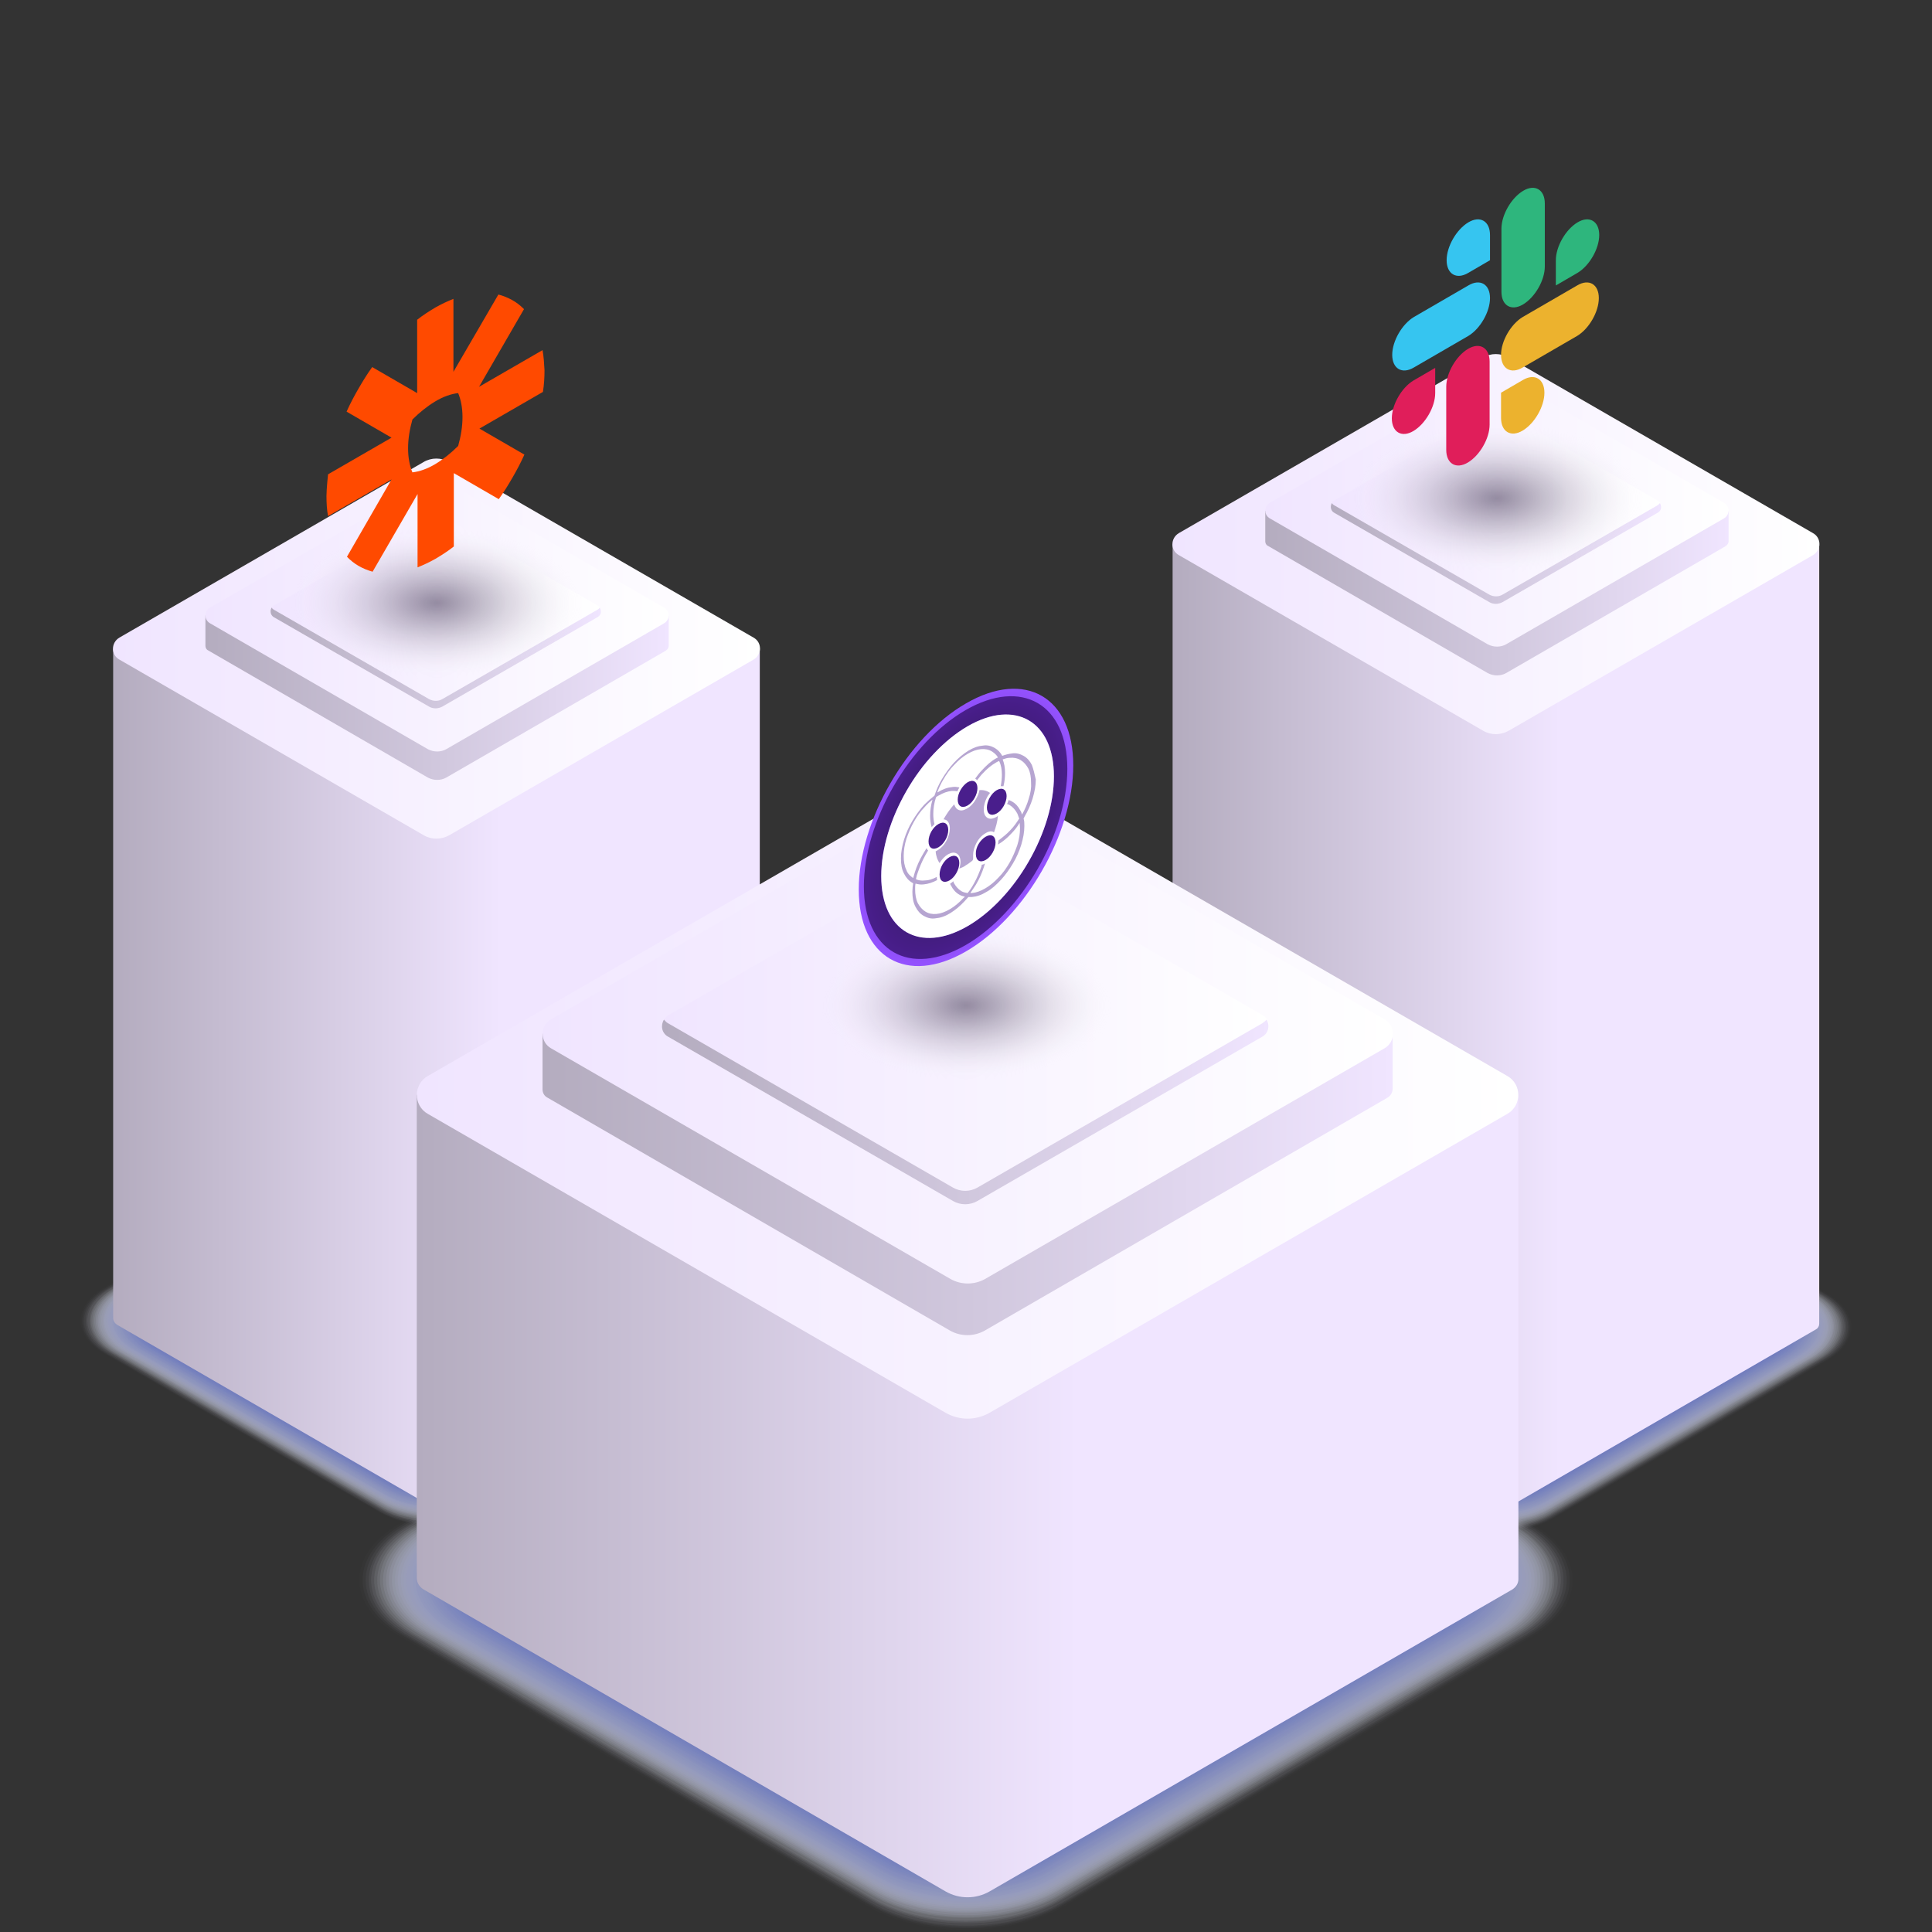 <svg xmlns="http://www.w3.org/2000/svg" xmlns:xlink="http://www.w3.org/1999/xlink" id="Layer_1" x="0" y="0" enable-background="new 0 0 490 490" version="1.1" viewBox="0 0 490 490" xml:space="preserve"><rect x="0" y="0" width="490" height="490" fill="#333333" stroke="none"/><style type="text/css">.st0{opacity:.68}.st1{opacity:0;fill:#fff}.st2{opacity:1.960800e-02;fill:#fcfcff}.st3{opacity:3.921600e-02;fill:#f8f9ff}.st4{opacity:5.882400e-02;fill:#f5f6ff}.st5{opacity:7.843100e-02;fill:#f2f4ff}.st6{opacity:9.803900e-02;fill:#eef1ff}.st7{opacity:.118;fill:#ebeeff}.st8{opacity:.137;fill:#e7ebff}.st9{opacity:.157;fill:#e4e8ff}.st10{opacity:.176;fill:#e1e5ff}.st11{opacity:.196;fill:#dde2ff}.st12{opacity:.216;fill:#dae0ff}.st13{opacity:.235;fill:#d7ddff}.st14{opacity:.255;fill:#d3daff}.st15{opacity:.275;fill:#d0d7ff}.st16{opacity:.294;fill:#ccd4ff}.st17{opacity:.314;fill:#c9d1ff}.st18{opacity:.333;fill:#c6ceff}.st19{opacity:.353;fill:#c2cbff}.st20{opacity:.372;fill:#bfc9ff}.st21{opacity:.392;fill:#bcc6ff}.st22{opacity:.412;fill:#b8c3ff}.st23{opacity:.431;fill:#b5c0ff}.st24{opacity:.451;fill:#b1bdff}.st25{opacity:.471;fill:#aebaff}.st26{opacity:.49;fill:#abb7ff}.st27{opacity:.51;fill:#a7b5fe}.st28{opacity:.529;fill:#a4b2fe}.st29{opacity:.549;fill:#a1affe}.st30{opacity:.569;fill:#9dacfe}.st31{opacity:.588;fill:#9aa9fe}.st32{opacity:.608;fill:#96a6fe}.st33{opacity:.627;fill:#93a3fe}.st34{opacity:.647;fill:#90a1fe}.st35{opacity:.667;fill:#8c9efe}.st36{opacity:.686;fill:#899bfe}.st37{opacity:.706;fill:#8698fe}.st38{opacity:.726;fill:#8295fe}.st39{opacity:.745;fill:#7f92fe}.st40{opacity:.765;fill:#7b8ffe}.st41{opacity:.784;fill:#788cfe}.st42{opacity:.804;fill:#758afe}.st43{opacity:.824;fill:#7187fe}.st44{opacity:.843;fill:#6e84fe}.st45{opacity:.863;fill:#6b81fe}.st46{opacity:.882;fill:#677efe}.st47{opacity:.902;fill:#647bfe}.st48{opacity:.922;fill:#6078fe}.st49{opacity:.941;fill:#5d76fe}.st50{opacity:.961;fill:#5a73fe}.st51{opacity:.98;fill:#5670fe}.st52{fill:#536dfe}.st53{fill:url(#XMLID_2_)}.st54{fill:url(#XMLID_3_)}.st55{fill:url(#XMLID_4_)}.st56{fill:url(#XMLID_5_)}.st57{fill:url(#XMLID_6_)}.st58{fill:url(#XMLID_7_)}.st59{opacity:.43;fill:url(#XMLID_8_)}.st60{fill:url(#XMLID_9_)}.st61{fill:url(#XMLID_10_)}.st62{fill:url(#XMLID_11_)}.st63{fill:url(#XMLID_12_)}.st64{fill:url(#XMLID_13_)}.st65{fill:url(#XMLID_14_)}.st66{opacity:.43;fill:url(#XMLID_15_)}.st67{fill:url(#XMLID_16_)}.st68{fill:url(#XMLID_17_)}.st69{fill:url(#XMLID_18_)}.st70{fill:url(#XMLID_19_)}.st71{fill:url(#XMLID_20_)}.st72{fill:url(#XMLID_21_)}.st73{opacity:.43;fill:url(#XMLID_22_)}.st74{fill:#ff4a00}.st75{fill:#e01e5a}.st76{fill:#36c5f0}.st77{fill:#2eb67d}.st78{fill:#ecb22e}.st79{fill:url(#SVGID_1_)}.st80{fill:url(#SVGID_2_)}.st81{enable-background:new}.st82{fill:#fff}.st83,.st84{fill:#491e8c}.st84{opacity:.4;enable-background:new}</style><g><g><g><g><g><g class="st0"><path id="XMLID_871_" d="M125.2,286.1c-8-4.6-21-4.6-29,0L26,326.6c-8,4.6-8,12.1,0,16.7l70.2,40.5 c8,4.6,21,4.6,29,0l70.2-40.5c8-4.6,8-12.1,0-16.7L125.2,286.1z" class="st1"/><path d="M125.1,286.3c-7.9-4.6-20.9-4.6-28.8,0l-69.9,40.3c-7.9,4.6-7.9,12.1,0,16.7l69.9,40.3 c7.9,4.6,20.9,4.6,28.8,0l69.9-40.3c7.9-4.6,7.9-12.1,0-16.7L125.1,286.3z" class="st2"/><path d="M125,286.6c-7.9-4.6-20.8-4.6-28.7,0l-69.5,40.1c-7.9,4.6-7.9,12,0,16.6l69.5,40.1 c7.9,4.6,20.8,4.6,28.7,0l69.5-40.1c7.9-4.6,7.9-12,0-16.6L125,286.6z" class="st3"/><path d="M125,286.8c-7.9-4.5-20.7-4.5-28.6,0l-69.2,40c-7.9,4.5-7.9,12,0,16.5l69.2,40c7.9,4.5,20.7,4.5,28.6,0 l69.2-40c7.9-4.5,7.9-12,0-16.5L125,286.8z" class="st4"/><path d="M124.9,287c-7.8-4.5-20.6-4.5-28.4,0l-68.9,39.8c-7.8,4.5-7.8,11.9,0,16.4L96.5,383 c7.8,4.5,20.6,4.5,28.4,0l68.9-39.8c7.8-4.5,7.8-11.9,0-16.4L124.9,287z" class="st5"/><path d="M124.8,287.3c-7.8-4.5-20.5-4.5-28.3,0L28,326.8c-7.8,4.5-7.8,11.8,0,16.3l68.5,39.6 c7.8,4.5,20.5,4.5,28.3,0l68.5-39.6c7.8-4.5,7.8-11.8,0-16.3L124.8,287.3z" class="st6"/><path d="M124.8,287.5c-7.7-4.5-20.4-4.5-28.1,0l-68.2,39.4c-7.7,4.5-7.7,11.8,0,16.3l68.2,39.4 c7.7,4.5,20.4,4.5,28.1,0l68.2-39.4c7.7-4.5,7.7-11.8,0-16.3L124.8,287.5z" class="st7"/><path d="M124.7,287.7c-7.7-4.4-20.3-4.4-28,0l-67.9,39.2c-7.7,4.4-7.7,11.7,0,16.2l67.9,39.2 c7.7,4.4,20.3,4.4,28,0l67.9-39.2c7.7-4.4,7.7-11.7,0-16.2L124.7,287.7z" class="st8"/><path d="M124.6,288c-7.7-4.4-20.2-4.4-27.9,0l-67.5,39c-7.7,4.4-7.7,11.7,0,16.1l67.5,39c7.7,4.4,20.2,4.4,27.9,0 l67.5-39c7.7-4.4,7.7-11.7,0-16.1L124.6,288z" class="st9"/><path d="M124.5,288.2c-7.6-4.4-20.1-4.4-27.7,0L29.6,327c-7.6,4.4-7.6,11.6,0,16l67.2,38.8 c7.6,4.4,20.1,4.4,27.7,0l67.2-38.8c7.6-4.4,7.6-11.6,0-16L124.5,288.2z" class="st10"/><path d="M124.5,288.4c-7.6-4.4-20-4.4-27.6,0L30,327c-7.6,4.4-7.6,11.5,0,15.9l66.8,38.6c7.6,4.4,20,4.4,27.6,0 l66.8-38.6c7.6-4.4,7.6-11.5,0-15.9L124.5,288.4z" class="st11"/><path d="M124.4,288.7c-7.5-4.4-19.9-4.4-27.5,0l-66.5,38.4c-7.5,4.4-7.5,11.5,0,15.8L97,381.3 c7.5,4.4,19.9,4.4,27.5,0l66.5-38.4c7.5-4.4,7.5-11.5,0-15.8L124.4,288.7z" class="st12"/><path d="M124.3,288.9c-7.5-4.3-19.8-4.3-27.3,0l-66.2,38.2c-7.5,4.3-7.5,11.4,0,15.8L97,381.1 c7.5,4.3,19.8,4.3,27.3,0l66.2-38.2c7.5-4.3,7.5-11.4,0-15.8L124.3,288.9z" class="st13"/><path d="M124.3,289.1c-7.5-4.3-19.7-4.3-27.2,0l-65.8,38c-7.5,4.3-7.5,11.4,0,15.7l65.8,38 c7.5,4.3,19.7,4.3,27.2,0l65.8-38c7.5-4.3,7.5-11.4,0-15.7L124.3,289.1z" class="st14"/><path d="M124.2,289.4c-7.4-4.3-19.6-4.3-27,0l-65.5,37.8c-7.4,4.3-7.4,11.3,0,15.6l65.5,37.8 c7.4,4.3,19.6,4.3,27,0l65.5-37.8c7.4-4.3,7.4-11.3,0-15.6L124.2,289.4z" class="st15"/><path d="M124.1,289.6c-7.4-4.3-19.5-4.3-26.9,0l-65.2,37.6c-7.4,4.3-7.4,11.3,0,15.5l65.2,37.6 c7.4,4.3,19.5,4.3,26.9,0l65.2-37.6c7.4-4.3,7.4-11.3,0-15.5L124.1,289.6z" class="st16"/><path d="M124.1,289.8c-7.4-4.2-19.4-4.2-26.8,0l-64.8,37.4c-7.4,4.2-7.4,11.2,0,15.4l64.8,37.4 c7.4,4.2,19.4,4.2,26.8,0l64.8-37.4c7.4-4.2,7.4-11.2,0-15.4L124.1,289.8z" class="st17"/><path d="M124,290.1c-7.3-4.2-19.3-4.2-26.6,0l-64.5,37.2c-7.3,4.2-7.3,11.1,0,15.4l64.5,37.2 c7.3,4.2,19.3,4.2,26.6,0l64.5-37.2c7.3-4.2,7.3-11.1,0-15.4L124,290.1z" class="st18"/><path d="M123.9,290.3c-7.3-4.2-19.2-4.2-26.5,0l-64.1,37c-7.3,4.2-7.3,11.1,0,15.3l64.1,37 c7.3,4.2,19.2,4.2,26.5,0l64.1-37c7.3-4.2,7.3-11.1,0-15.3L123.9,290.3z" class="st19"/><path d="M123.9,290.6c-7.2-4.2-19.1-4.2-26.3,0l-63.8,36.8c-7.2,4.2-7.2,11,0,15.2l63.8,36.8 c7.2,4.2,19.1,4.2,26.3,0l63.8-36.8c7.2-4.2,7.2-11,0-15.2L123.9,290.6z" class="st20"/><path d="M123.8,290.8c-7.2-4.2-19-4.2-26.2,0l-63.5,36.6c-7.2,4.2-7.2,11,0,15.1l63.5,36.6 c7.2,4.2,19,4.2,26.2,0l63.5-36.6c7.2-4.2,7.2-11,0-15.1L123.8,290.8z" class="st21"/><path d="M123.7,291c-7.2-4.1-18.9-4.1-26.1,0l-63.1,36.5c-7.2,4.1-7.2,10.9,0,15L97.6,379 c7.2,4.1,18.9,4.1,26.1,0l63.1-36.5c7.2-4.1,7.2-10.9,0-15L123.7,291z" class="st22"/><path d="M123.6,291.3c-7.1-4.1-18.8-4.1-25.9,0l-62.8,36.3c-7.1,4.1-7.1,10.9,0,15l62.8,36.3 c7.1,4.1,18.8,4.1,25.9,0l62.8-36.3c7.1-4.1,7.1-10.9,0-15L123.6,291.3z" class="st23"/><path d="M123.6,291.5c-7.1-4.1-18.7-4.1-25.8,0l-62.5,36.1c-7.1,4.1-7.1,10.8,0,14.9l62.5,36.1 c7.1,4.1,18.7,4.1,25.8,0l62.5-36.1c7.1-4.1,7.1-10.8,0-14.9L123.6,291.5z" class="st24"/><path d="M123.5,291.7c-7.1-4.1-18.6-4.1-25.6,0l-62.1,35.9c-7.1,4.1-7.1,10.7,0,14.8l62.1,35.9 c7.1,4.1,18.6,4.1,25.6,0l62.1-35.9c7.1-4.1,7.1-10.7,0-14.8L123.5,291.7z" class="st25"/><path d="M123.4,292c-7-4-18.5-4-25.5,0l-61.8,35.7c-7,4-7,10.7,0,14.7L97.9,378c7,4,18.5,4,25.5,0l61.8-35.7 c7-4,7-10.7,0-14.7L123.4,292z" class="st26"/><path d="M123.4,292.2c-7-4-18.4-4-25.4,0l-61.5,35.5c-7,4-7,10.6,0,14.6L98,377.8c7,4,18.4,4,25.4,0l61.5-35.5 c7-4,7-10.6,0-14.6L123.4,292.2z" class="st27"/><path d="M123.3,292.4c-6.9-4-18.3-4-25.2,0l-61.1,35.3c-6.9,4-6.9,10.6,0,14.6l61.1,35.3c6.9,4,18.3,4,25.2,0 l61.1-35.3c6.9-4,6.9-10.6,0-14.6L123.3,292.4z" class="st28"/><path d="M123.2,292.7c-6.9-4-18.2-4-25.1,0l-60.8,35.1c-6.9,4-6.9,10.5,0,14.5l60.8,35.1c6.9,4,18.2,4,25.1,0 l60.8-35.1c6.9-4,6.9-10.5,0-14.5L123.2,292.7z" class="st29"/><path d="M123.2,292.9c-6.9-4-18.1-4-24.9,0l-60.4,34.9c-6.9,4-6.9,10.4,0,14.4l60.4,34.9c6.9,4,18.1,4,24.9,0 l60.4-34.9c6.9-4,6.9-10.4,0-14.4L123.2,292.9z" class="st30"/><path d="M123.1,293.1c-6.8-3.9-18-3.9-24.8,0l-60.1,34.7c-6.8,3.9-6.8,10.4,0,14.3l60.1,34.7 c6.8,3.9,18,3.9,24.8,0l60.1-34.7c6.8-3.9,6.8-10.4,0-14.3L123.1,293.1z" class="st31"/><path d="M123,293.4c-6.8-3.9-17.9-3.9-24.7,0l-59.8,34.5c-6.8,3.9-6.8,10.3,0,14.2l59.8,34.5 c6.8,3.9,17.9,3.9,24.7,0l59.8-34.5c6.8-3.9,6.8-10.3,0-14.2L123,293.4z" class="st32"/><path d="M122.9,293.6c-6.7-3.9-17.8-3.9-24.5,0L39,327.9c-6.7,3.9-6.7,10.3,0,14.2l59.4,34.3 c6.7,3.9,17.8,3.9,24.5,0l59.4-34.3c6.7-3.9,6.7-10.3,0-14.2L122.9,293.6z" class="st33"/><path d="M122.9,293.8c-6.7-3.9-17.7-3.9-24.4,0L39.4,328c-6.7,3.9-6.7,10.2,0,14.1l59.1,34.1 c6.7,3.9,17.7,3.9,24.4,0L182,342c6.7-3.9,6.7-10.2,0-14.1L122.9,293.8z" class="st34"/><path d="M122.8,294.1c-6.7-3.9-17.6-3.9-24.3,0L39.8,328c-6.7,3.9-6.7,10.2,0,14l58.8,33.9 c6.7,3.9,17.6,3.9,24.3,0l58.8-33.9c6.7-3.9,6.7-10.2,0-14L122.8,294.1z" class="st35"/><path d="M122.7,294.3c-6.6-3.8-17.5-3.8-24.1,0L40.2,328c-6.6,3.8-6.6,10.1,0,13.9l58.4,33.7 c6.6,3.8,17.5,3.8,24.1,0l58.4-33.7c6.6-3.8,6.6-10.1,0-13.9L122.7,294.3z" class="st36"/><path d="M122.7,294.5c-6.6-3.8-17.4-3.8-24,0l-58.1,33.5c-6.6,3.8-6.6,10,0,13.8l58.1,33.5 c6.6,3.8,17.4,3.8,24,0l58.1-33.5c6.6-3.8,6.6-10,0-13.8L122.7,294.5z" class="st37"/><path d="M122.6,294.8c-6.6-3.8-17.3-3.8-23.8,0L41,328.1c-6.6,3.8-6.6,10,0,13.8l57.7,33.3 c6.6,3.8,17.3,3.8,23.8,0l57.7-33.3c6.6-3.8,6.6-10,0-13.8L122.6,294.8z" class="st38"/><path d="M122.5,295c-6.5-3.8-17.2-3.8-23.7,0l-57.4,33.1c-6.5,3.8-6.5,9.9,0,13.7L98.8,375 c6.5,3.8,17.2,3.8,23.7,0l57.4-33.1c6.5-3.8,6.5-9.9,0-13.7L122.5,295z" class="st39"/><path d="M122.5,295.2c-6.5-3.7-17.1-3.7-23.6,0l-57.1,33c-6.5,3.7-6.5,9.9,0,13.6l57.1,33 c6.5,3.7,17.1,3.7,23.6,0l57.1-33c6.5-3.7,6.5-9.9,0-13.6L122.5,295.2z" class="st40"/><path d="M122.4,295.5c-6.4-3.7-17-3.7-23.4,0l-56.7,32.8c-6.4,3.7-6.4,9.8,0,13.5L99,374.5 c6.4,3.7,17,3.7,23.4,0l56.7-32.8c6.4-3.7,6.4-9.8,0-13.5L122.4,295.5z" class="st41"/><path d="M122.3,295.7c-6.4-3.7-16.9-3.7-23.3,0l-56.4,32.6c-6.4,3.7-6.4,9.7,0,13.4L99,374.3 c6.4,3.7,16.9,3.7,23.3,0l56.4-32.6c6.4-3.7,6.4-9.7,0-13.4L122.3,295.7z" class="st42"/><path d="M122.3,296c-6.4-3.7-16.8-3.7-23.1,0L43,328.3c-6.4,3.7-6.4,9.7,0,13.4L99.1,374 c6.4,3.7,16.8,3.7,23.1,0l56.1-32.4c6.4-3.7,6.4-9.7,0-13.4L122.3,296z" class="st43"/><path d="M122.2,296.2c-6.3-3.7-16.7-3.7-23,0l-55.7,32.2c-6.3,3.7-6.3,9.6,0,13.3l55.7,32.2 c6.3,3.7,16.7,3.7,23,0l55.7-32.2c6.3-3.7,6.3-9.6,0-13.3L122.2,296.2z" class="st44"/><path d="M122.1,296.4c-6.3-3.6-16.6-3.6-22.9,0l-55.4,32c-6.3,3.6-6.3,9.6,0,13.2l55.4,32 c6.3,3.6,16.6,3.6,22.9,0l55.4-32c6.3-3.6,6.3-9.6,0-13.2L122.1,296.4z" class="st45"/><path d="M122,296.7c-6.2-3.6-16.5-3.6-22.7,0l-55.1,31.8c-6.2,3.6-6.2,9.5,0,13.1l55.1,31.8 c6.2,3.6,16.5,3.6,22.7,0l55.1-31.8c6.2-3.6,6.2-9.5,0-13.1L122,296.7z" class="st46"/><path d="M122,296.9c-6.2-3.6-16.4-3.6-22.6,0l-54.7,31.6c-6.2,3.6-6.2,9.5,0,13l54.7,31.6 c6.2,3.6,16.4,3.6,22.6,0l54.7-31.6c6.2-3.6,6.2-9.5,0-13L122,296.9z" class="st47"/><path d="M121.9,297.1c-6.2-3.6-16.3-3.6-22.4,0l-54.4,31.4c-6.2,3.6-6.2,9.4,0,13l54.4,31.4 c6.2,3.6,16.3,3.6,22.4,0l54.4-31.4c6.2-3.6,6.2-9.4,0-13L121.9,297.1z" class="st48"/><path d="M121.8,297.4c-6.1-3.5-16.2-3.5-22.3,0l-54,31.2c-6.1,3.5-6.1,9.3,0,12.9l54,31.2 c6.1,3.5,16.2,3.5,22.3,0l54-31.2c6.1-3.5,6.1-9.3,0-12.9L121.8,297.4z" class="st49"/><path d="M121.8,297.6c-6.1-3.5-16.1-3.5-22.2,0l-53.7,31c-6.1,3.5-6.1,9.3,0,12.8l53.7,31 c6.1,3.5,16.1,3.5,22.2,0l53.7-31c6.1-3.5,6.1-9.3,0-12.8L121.8,297.6z" class="st50"/><path d="M121.7,297.8c-6.1-3.5-16-3.5-22,0l-53.4,30.8c-6.1,3.5-6.1,9.2,0,12.7l53.4,30.8c6.1,3.5,16,3.5,22,0 l53.4-30.8c6.1-3.5,6.1-9.2,0-12.7L121.7,297.8z" class="st51"/><path id="XMLID_870_" d="M121.6,298.1c-6-3.5-15.9-3.5-21.9,0l-53,30.6c-6,3.5-6,9.2,0,12.6l53,30.6 c6,3.5,15.9,3.5,21.9,0l53-30.6c6-3.5,6-9.2,0-12.6L121.6,298.1z" class="st52"/></g><linearGradient id="XMLID_2_" x1="-4315.695" x2="-4479.678" y1="250.936" y2="250.936" gradientTransform="matrix(-1 0 0 1 -4287.002 0)" gradientUnits="userSpaceOnUse"><stop offset="0" stop-color="#B4ACBF"/><stop offset=".6" stop-color="#F0E5FF"/></linearGradient><path id="XMLID_869_" d="M114,121l78.7,43.5v169.9c0,0.6-0.3,1.2-0.9,1.5l-77.8,45c-2,1.2-4.5,1.2-6.6,0 l-77.7-44.9c-0.6-0.4-1-1-1-1.7l0-169.7l78.7-43.5C109.4,119.8,111.9,119.8,114,121z" class="st53"/><linearGradient id="XMLID_3_" x1="28.693" x2="192.677" y1="164.486" y2="164.486" gradientUnits="userSpaceOnUse"><stop offset="0" stop-color="#F0E5FF"/><stop offset="1" stop-color="#FFF"/></linearGradient><path id="XMLID_868_" d="M107.4,117.2l-77.1,44.5c-2.2,1.3-2.2,4.4,0,5.6l77.1,44.5c2,1.2,4.5,1.2,6.6,0 l77.1-44.5c2.2-1.3,2.2-4.4,0-5.6L114,117.2C111.9,116,109.4,116,107.4,117.2z" class="st54"/></g><g><g id="XMLID_865_"><linearGradient id="XMLID_4_" x1="52.057" x2="169.571" y1="163.239" y2="163.239" gradientUnits="userSpaceOnUse"><stop offset="0" stop-color="#B4ACBF"/><stop offset=".515" stop-color="#D1C8DE"/><stop offset="1" stop-color="#F0E5FF"/></linearGradient><path id="XMLID_867_" d="M108.5,129.3l-56.4,26.8v7.7c0,0.4,0.2,0.9,0.6,1.1l55.8,32.3c1.5,0.8,3.3,0.8,4.7,0 l55.7-32.2c0.4-0.3,0.7-0.7,0.7-1.2v-7.6l-56.4-26.8C111.7,128.5,109.9,128.5,108.5,129.3z" class="st55"/><linearGradient id="XMLID_5_" x1="52.057" x2="169.571" y1="156.128" y2="156.128" gradientUnits="userSpaceOnUse"><stop offset="0" stop-color="#F0E5FF"/><stop offset="1" stop-color="#FFF"/></linearGradient><path id="XMLID_866_" d="M108.5,122.2l-55.2,31.9c-1.6,0.9-1.6,3.1,0,4l55.2,31.9c1.5,0.8,3.3,0.8,4.7,0 l55.2-31.9c1.6-0.9,1.6-3.1,0-4l-55.2-31.9C111.7,121.4,109.9,121.4,108.5,122.2z" class="st56"/></g><linearGradient id="XMLID_6_" x1="68.588" x2="152.407" y1="155.041" y2="155.041" gradientUnits="userSpaceOnUse"><stop offset="0" stop-color="#F0E5FF"/><stop offset="1" stop-color="#FFF"/></linearGradient><path id="XMLID_864_" d="M108.8,130.9l-39.4,22.7c-1.1,0.6-1.1,2.2,0,2.9l39.4,22.7c1,0.6,2.3,0.6,3.4,0 l39.4-22.7c1.1-0.6,1.1-2.2,0-2.9l-39.4-22.7C111.1,130.3,109.9,130.3,108.8,130.9z" class="st57"/><linearGradient id="XMLID_7_" x1="68.596" x2="152.399" y1="166.897" y2="166.897" gradientUnits="userSpaceOnUse"><stop offset="0" stop-color="#B4ACBF"/><stop offset=".515" stop-color="#D1C8DE"/><stop offset="1" stop-color="#F0E5FF"/></linearGradient><path id="XMLID_863_" d="M151.6,154.6l-39.4,22.7c-1,0.6-2.3,0.6-3.4,0l-39.4-22.7c-0.2-0.1-0.4-0.3-0.5-0.5 c-0.5,0.8-0.3,1.9,0.5,2.4l39.4,22.7c1,0.6,2.3,0.6,3.4,0l39.4-22.7c0.9-0.5,1-1.6,0.5-2.4C152,154.3,151.8,154.5,151.6,154.6z" class="st58"/></g></g><radialGradient id="XMLID_8_" cx="110.814" cy="7717.011" r="37.415" gradientTransform="matrix(1 0 0 0.517 0 -3836.811)" gradientUnits="userSpaceOnUse"><stop offset="0" stop-color="#120426"/><stop offset=".086" stop-color="#1A0D2E" stop-opacity=".914"/><stop offset=".226" stop-color="#322543" stop-opacity=".774"/><stop offset=".403" stop-color="#574D65" stop-opacity=".597"/><stop offset=".61" stop-color="#8B8495" stop-opacity=".39"/><stop offset=".84" stop-color="#CDCAD1" stop-opacity=".161"/><stop offset="1" stop-color="#FFF" stop-opacity="0"/></radialGradient><path id="XMLID_862_" d="M84.6,139.3c14.4-8.3,38-8.3,52.4,0c14.4,8.3,14.4,21.9,0,30.3c-14.4,8.3-38,8.3-52.4,0 C70.2,161.2,70.2,147.6,84.6,139.3z" class="st59"/><g><g><g class="st0"><path id="XMLID_861_" d="M393.8,287.6c-8-4.6-21-4.6-29,0l-70.2,40.5c-8,4.6-8,12.1,0,16.7l70.2,40.5 c8,4.6,21,4.6,29,0l70.2-40.5c8-4.6,8-12.1,0-16.7L393.8,287.6z" class="st1"/><path d="M393.7,287.9c-7.9-4.6-20.9-4.6-28.8,0L295,328.2c-7.9,4.6-7.9,12.1,0,16.7l69.9,40.3 c7.9,4.6,20.9,4.6,28.8,0l69.9-40.3c7.9-4.6,7.9-12.1,0-16.7L393.7,287.9z" class="st2"/><path d="M393.7,288.1c-7.9-4.6-20.8-4.6-28.7,0l-69.5,40.1c-7.9,4.6-7.9,12,0,16.6L365,385 c7.9,4.6,20.8,4.6,28.7,0l69.5-40.1c7.9-4.6,7.9-12,0-16.6L393.7,288.1z" class="st3"/><path d="M393.6,288.3c-7.9-4.5-20.7-4.5-28.6,0l-69.2,40c-7.9,4.5-7.9,12,0,16.5l69.2,40c7.9,4.5,20.7,4.5,28.6,0 l69.2-40c7.9-4.5,7.9-12,0-16.5L393.6,288.3z" class="st4"/><path d="M393.5,288.6c-7.8-4.5-20.6-4.5-28.4,0l-68.9,39.8c-7.8,4.5-7.8,11.9,0,16.4l68.9,39.8 c7.8,4.5,20.6,4.5,28.4,0l68.9-39.8c7.8-4.5,7.8-11.9,0-16.4L393.5,288.6z" class="st5"/><path d="M393.5,288.8c-7.8-4.5-20.5-4.5-28.3,0l-68.5,39.6c-7.8,4.5-7.8,11.8,0,16.3l68.5,39.6 c7.8,4.5,20.5,4.5,28.3,0l68.5-39.6c7.8-4.5,7.8-11.8,0-16.3L393.5,288.8z" class="st6"/><path d="M393.4,289c-7.7-4.5-20.4-4.5-28.1,0l-68.2,39.4c-7.7,4.5-7.7,11.8,0,16.3l68.2,39.4 c7.7,4.5,20.4,4.5,28.1,0l68.2-39.4c7.7-4.5,7.7-11.8,0-16.3L393.4,289z" class="st7"/><path d="M393.3,289.3c-7.7-4.4-20.3-4.4-28,0l-67.9,39.2c-7.7,4.4-7.7,11.7,0,16.2l67.9,39.2 c7.7,4.4,20.3,4.4,28,0l67.9-39.2c7.7-4.4,7.7-11.7,0-16.2L393.3,289.3z" class="st8"/><path d="M393.3,289.5c-7.7-4.4-20.2-4.4-27.9,0l-67.5,39c-7.7,4.4-7.7,11.7,0,16.1l67.5,39 c7.7,4.4,20.2,4.4,27.9,0l67.5-39c7.7-4.4,7.7-11.7,0-16.1L393.3,289.5z" class="st9"/><path d="M393.2,289.7c-7.6-4.4-20.1-4.4-27.7,0l-67.2,38.8c-7.6,4.4-7.6,11.6,0,16l67.2,38.8 c7.6,4.4,20.1,4.4,27.7,0l67.2-38.8c7.6-4.4,7.6-11.6,0-16L393.2,289.7z" class="st10"/><path d="M393.1,290c-7.6-4.4-20-4.4-27.6,0l-66.8,38.6c-7.6,4.4-7.6,11.5,0,15.9l66.8,38.6 c7.6,4.4,20,4.4,27.6,0l66.8-38.6c7.6-4.4,7.6-11.5,0-15.9L393.1,290z" class="st11"/><path d="M393,290.2c-7.5-4.4-19.9-4.4-27.5,0l-66.5,38.4c-7.5,4.4-7.5,11.5,0,15.8l66.5,38.4 c7.5,4.4,19.9,4.4,27.5,0l66.5-38.4c7.5-4.4,7.5-11.5,0-15.8L393,290.2z" class="st12"/><path d="M393,290.4c-7.5-4.3-19.8-4.3-27.3,0l-66.2,38.2c-7.5,4.3-7.5,11.4,0,15.8l66.2,38.2 c7.5,4.3,19.8,4.3,27.3,0l66.2-38.2c7.5-4.3,7.5-11.4,0-15.8L393,290.4z" class="st13"/><path d="M392.9,290.7c-7.5-4.3-19.7-4.3-27.2,0l-65.8,38c-7.5,4.3-7.5,11.4,0,15.7l65.8,38 c7.5,4.3,19.7,4.3,27.2,0l65.8-38c7.5-4.3,7.5-11.4,0-15.7L392.9,290.7z" class="st14"/><path d="M392.8,290.9c-7.4-4.3-19.6-4.3-27,0l-65.5,37.8c-7.4,4.3-7.4,11.3,0,15.6l65.5,37.8 c7.4,4.3,19.6,4.3,27,0l65.5-37.8c7.4-4.3,7.4-11.3,0-15.6L392.8,290.9z" class="st15"/><path d="M392.8,291.2c-7.4-4.3-19.5-4.3-26.9,0l-65.2,37.6c-7.4,4.3-7.4,11.3,0,15.5l65.2,37.6 c7.4,4.3,19.5,4.3,26.9,0l65.2-37.6c7.4-4.3,7.4-11.3,0-15.5L392.8,291.2z" class="st16"/><path d="M392.7,291.4c-7.4-4.2-19.4-4.2-26.8,0l-64.8,37.4c-7.4,4.2-7.4,11.2,0,15.4l64.8,37.4 c7.4,4.2,19.4,4.2,26.8,0l64.8-37.4c7.4-4.2,7.4-11.2,0-15.4L392.7,291.4z" class="st17"/><path d="M392.6,291.6c-7.3-4.2-19.3-4.2-26.6,0l-64.5,37.2c-7.3,4.2-7.3,11.1,0,15.4l64.5,37.2 c7.3,4.2,19.3,4.2,26.6,0l64.5-37.2c7.3-4.2,7.3-11.1,0-15.4L392.6,291.6z" class="st18"/><path d="M392.6,291.9c-7.3-4.2-19.2-4.2-26.5,0l-64.1,37c-7.3,4.2-7.3,11.1,0,15.3l64.1,37 c7.3,4.2,19.2,4.2,26.5,0l64.1-37c7.3-4.2,7.3-11.1,0-15.3L392.6,291.9z" class="st19"/><path d="M392.5,292.1c-7.2-4.2-19.1-4.2-26.3,0l-63.8,36.8c-7.2,4.2-7.2,11,0,15.2l63.8,36.8 c7.2,4.2,19.1,4.2,26.3,0l63.8-36.8c7.2-4.2,7.2-11,0-15.2L392.5,292.1z" class="st20"/><path d="M392.4,292.3c-7.2-4.2-19-4.2-26.2,0L302.7,329c-7.2,4.2-7.2,11,0,15.1l63.5,36.6c7.2,4.2,19,4.2,26.2,0 l63.5-36.6c7.2-4.2,7.2-11,0-15.1L392.4,292.3z" class="st21"/><path d="M392.4,292.6c-7.2-4.1-18.9-4.1-26.1,0L303.2,329c-7.2,4.1-7.2,10.9,0,15l63.1,36.5 c7.2,4.1,18.9,4.1,26.1,0l63.1-36.5c7.2-4.1,7.2-10.9,0-15L392.4,292.6z" class="st22"/><path d="M392.3,292.8c-7.1-4.1-18.8-4.1-25.9,0l-62.8,36.3c-7.1,4.1-7.1,10.9,0,15l62.8,36.3 c7.1,4.1,18.8,4.1,25.9,0l62.8-36.3c7.1-4.1,7.1-10.9,0-15L392.3,292.8z" class="st23"/><path d="M392.2,293c-7.1-4.1-18.7-4.1-25.8,0L304,329.1c-7.1,4.1-7.1,10.8,0,14.9l62.5,36.1 c7.1,4.1,18.7,4.1,25.8,0l62.5-36.1c7.1-4.1,7.1-10.8,0-14.9L392.2,293z" class="st24"/><path d="M392.1,293.3c-7.1-4.1-18.6-4.1-25.6,0l-62.1,35.9c-7.1,4.1-7.1,10.7,0,14.8l62.1,35.9 c7.1,4.1,18.6,4.1,25.6,0l62.1-35.9c7.1-4.1,7.1-10.7,0-14.8L392.1,293.3z" class="st25"/><path d="M392.1,293.5c-7-4-18.5-4-25.5,0l-61.8,35.7c-7,4-7,10.7,0,14.7l61.8,35.7c7,4,18.5,4,25.5,0l61.8-35.7 c7-4,7-10.7,0-14.7L392.1,293.5z" class="st26"/><path d="M392,293.7c-7-4-18.4-4-25.4,0l-61.5,35.5c-7,4-7,10.6,0,14.6l61.5,35.5c7,4,18.4,4,25.4,0l61.5-35.5 c7-4,7-10.6,0-14.6L392,293.7z" class="st27"/><path d="M391.9,294c-6.9-4-18.3-4-25.2,0l-61.1,35.3c-6.9,4-6.9,10.6,0,14.6l61.1,35.3c6.9,4,18.3,4,25.2,0 l61.1-35.3c6.9-4,6.9-10.6,0-14.6L391.9,294z" class="st28"/><path d="M391.9,294.2c-6.9-4-18.2-4-25.1,0L306,329.3c-6.9,4-6.9,10.5,0,14.5l60.8,35.1c6.9,4,18.2,4,25.1,0 l60.8-35.1c6.9-4,6.9-10.5,0-14.5L391.9,294.2z" class="st29"/><path d="M391.8,294.4c-6.9-4-18.1-4-24.9,0l-60.4,34.9c-6.9,4-6.9,10.4,0,14.4l60.4,34.9c6.9,4,18.1,4,24.9,0 l60.4-34.9c6.9-4,6.9-10.4,0-14.4L391.8,294.4z" class="st30"/><path d="M391.7,294.7c-6.8-3.9-18-3.9-24.8,0l-60.1,34.7c-6.8,3.9-6.8,10.4,0,14.3l60.1,34.7 c6.8,3.9,18,3.9,24.8,0l60.1-34.7c6.8-3.9,6.8-10.4,0-14.3L391.7,294.7z" class="st31"/><path d="M391.7,294.9c-6.8-3.9-17.9-3.9-24.7,0l-59.8,34.5c-6.8,3.9-6.8,10.3,0,14.2l59.8,34.5 c6.8,3.9,17.9,3.9,24.7,0l59.8-34.5c6.8-3.9,6.8-10.3,0-14.2L391.7,294.9z" class="st32"/><path d="M391.6,295.1c-6.7-3.9-17.8-3.9-24.5,0l-59.4,34.3c-6.7,3.9-6.7,10.3,0,14.2l59.4,34.3 c6.7,3.9,17.8,3.9,24.5,0l59.4-34.3c6.7-3.9,6.7-10.3,0-14.2L391.6,295.1z" class="st33"/><path d="M391.5,295.4c-6.7-3.9-17.7-3.9-24.4,0L308,329.5c-6.7,3.9-6.7,10.2,0,14.1l59.1,34.1 c6.7,3.9,17.7,3.9,24.4,0l59.1-34.1c6.7-3.9,6.7-10.2,0-14.1L391.5,295.4z" class="st34"/><path d="M391.4,295.6c-6.7-3.9-17.6-3.9-24.3,0l-58.8,33.9c-6.7,3.9-6.7,10.2,0,14l58.8,33.9 c6.7,3.9,17.6,3.9,24.3,0l58.8-33.9c6.7-3.9,6.7-10.2,0-14L391.4,295.6z" class="st35"/><path d="M391.4,295.8c-6.6-3.8-17.5-3.8-24.1,0l-58.4,33.7c-6.6,3.8-6.6,10.1,0,13.9l58.4,33.7 c6.6,3.8,17.5,3.8,24.1,0l58.4-33.7c6.6-3.8,6.6-10.1,0-13.9L391.4,295.8z" class="st36"/><path d="M391.3,296.1c-6.6-3.8-17.4-3.8-24,0l-58.1,33.5c-6.6,3.8-6.6,10,0,13.8l58.1,33.5 c6.6,3.8,17.4,3.8,24,0l58.1-33.5c6.6-3.8,6.6-10,0-13.8L391.3,296.1z" class="st37"/><path d="M391.2,296.3c-6.6-3.8-17.3-3.8-23.8,0l-57.7,33.3c-6.6,3.8-6.6,10,0,13.8l57.7,33.3 c6.6,3.8,17.3,3.8,23.8,0l57.7-33.3c6.6-3.8,6.6-10,0-13.8L391.2,296.3z" class="st38"/><path d="M391.2,296.5c-6.5-3.8-17.2-3.8-23.7,0l-57.4,33.1c-6.5,3.8-6.5,9.9,0,13.7l57.4,33.1 c6.5,3.8,17.2,3.8,23.7,0l57.4-33.1c6.5-3.8,6.5-9.9,0-13.7L391.2,296.5z" class="st39"/><path d="M391.1,296.8c-6.5-3.7-17.1-3.7-23.6,0l-57.1,33c-6.5,3.7-6.5,9.9,0,13.6l57.1,33 c6.5,3.7,17.1,3.7,23.6,0l57.1-33c6.5-3.7,6.5-9.9,0-13.6L391.1,296.8z" class="st40"/><path d="M391,297c-6.4-3.7-17-3.7-23.4,0l-56.7,32.8c-6.4,3.7-6.4,9.8,0,13.5l56.7,32.8c6.4,3.7,17,3.7,23.4,0 l56.7-32.8c6.4-3.7,6.4-9.8,0-13.5L391,297z" class="st41"/><path d="M391,297.3c-6.4-3.7-16.9-3.7-23.3,0l-56.4,32.6c-6.4,3.7-6.4,9.7,0,13.4l56.4,32.6 c6.4,3.7,16.9,3.7,23.3,0l56.4-32.6c6.4-3.7,6.4-9.7,0-13.4L391,297.3z" class="st42"/><path d="M390.9,297.5c-6.4-3.7-16.8-3.7-23.1,0l-56.1,32.4c-6.4,3.7-6.4,9.7,0,13.4l56.1,32.4 c6.4,3.7,16.8,3.7,23.1,0l56.1-32.4c6.4-3.7,6.4-9.7,0-13.4L390.9,297.5z" class="st43"/><path d="M390.8,297.7c-6.3-3.7-16.7-3.7-23,0l-55.7,32.2c-6.3,3.7-6.3,9.6,0,13.3l55.7,32.2 c6.3,3.7,16.7,3.7,23,0l55.7-32.2c6.3-3.7,6.3-9.6,0-13.3L390.8,297.7z" class="st44"/><path d="M390.8,298c-6.3-3.6-16.6-3.6-22.9,0l-55.4,32c-6.3,3.6-6.3,9.6,0,13.2l55.4,32c6.3,3.6,16.6,3.6,22.9,0 l55.4-32c6.3-3.6,6.3-9.6,0-13.2L390.8,298z" class="st45"/><path d="M390.7,298.2c-6.2-3.6-16.5-3.6-22.7,0L312.9,330c-6.2,3.6-6.2,9.5,0,13.1l55.1,31.8 c6.2,3.6,16.5,3.6,22.7,0l55.1-31.8c6.2-3.6,6.2-9.5,0-13.1L390.7,298.2z" class="st46"/><path d="M390.6,298.4c-6.2-3.6-16.4-3.6-22.6,0L313.3,330c-6.2,3.6-6.2,9.5,0,13l54.7,31.6 c6.2,3.6,16.4,3.6,22.6,0l54.7-31.6c6.2-3.6,6.2-9.5,0-13L390.6,298.4z" class="st47"/><path d="M390.5,298.7c-6.2-3.6-16.3-3.6-22.4,0l-54.4,31.4c-6.2,3.6-6.2,9.4,0,13l54.4,31.4 c6.2,3.6,16.3,3.6,22.4,0l54.4-31.4c6.2-3.6,6.2-9.4,0-13L390.5,298.7z" class="st48"/><path d="M390.5,298.9c-6.1-3.5-16.2-3.5-22.3,0l-54,31.2c-6.1,3.5-6.1,9.3,0,12.9l54,31.2 c6.1,3.5,16.2,3.5,22.3,0l54-31.2c6.1-3.5,6.1-9.3,0-12.9L390.5,298.9z" class="st49"/><path d="M390.4,299.1c-6.1-3.5-16.1-3.5-22.2,0l-53.7,31c-6.1,3.5-6.1,9.3,0,12.8l53.7,31 c6.1,3.5,16.1,3.5,22.2,0l53.7-31c6.1-3.5,6.1-9.3,0-12.8L390.4,299.1z" class="st50"/><path d="M390.3,299.4c-6.1-3.5-16-3.5-22,0l-53.4,30.8c-6.1,3.5-6.1,9.2,0,12.7l53.4,30.8c6.1,3.5,16,3.5,22,0 l53.4-30.8c6.1-3.5,6.1-9.2,0-12.7L390.3,299.4z" class="st51"/><path id="XMLID_860_" d="M390.3,299.6c-6-3.5-15.9-3.5-21.9,0l-53,30.6c-6,3.5-6,9.2,0,12.6l53,30.6 c6,3.5,15.9,3.5,21.9,0l53-30.6c6-3.5,6-9.2,0-12.6L390.3,299.6z" class="st52"/></g><linearGradient id="XMLID_9_" x1="-4584.386" x2="-4748.37" y1="238.371" y2="238.371" gradientTransform="matrix(-1 0 0 1 -4287.002 0)" gradientUnits="userSpaceOnUse"><stop offset="0" stop-color="#B4ACBF"/><stop offset=".6" stop-color="#F0E5FF"/></linearGradient><path id="XMLID_848_" d="M382.7,94.6l78.7,43.5v197.6c0,0.6-0.3,1.2-0.9,1.5l-77.8,45c-2,1.2-4.5,1.2-6.6,0 l-77.7-44.9c-0.6-0.4-1-1-1-1.7l0-197.5l78.7-43.5C378.1,93.4,380.6,93.4,382.7,94.6z" class="st60"/><linearGradient id="XMLID_10_" x1="297.385" x2="461.368" y1="138.033" y2="138.033" gradientUnits="userSpaceOnUse"><stop offset="0" stop-color="#F0E5FF"/><stop offset="1" stop-color="#FFF"/></linearGradient><path id="XMLID_847_" d="M376.1,90.7L299,135.2c-2.2,1.3-2.2,4.4,0,5.6l77.1,44.5c2,1.2,4.5,1.2,6.6,0l77.1-44.5 c2.2-1.3,2.2-4.4,0-5.6l-77.1-44.5C380.6,89.5,378.1,89.5,376.1,90.7z" class="st61"/></g><g><g id="XMLID_840_"><linearGradient id="XMLID_11_" x1="320.941" x2="438.455" y1="136.659" y2="136.659" gradientUnits="userSpaceOnUse"><stop offset="0" stop-color="#B4ACBF"/><stop offset=".515" stop-color="#D1C8DE"/><stop offset="1" stop-color="#F0E5FF"/></linearGradient><path id="XMLID_846_" d="M377.3,102.8l-56.4,26.8v7.7c0,0.4,0.2,0.9,0.6,1.1l55.8,32.3c1.5,0.8,3.3,0.8,4.7,0 l55.7-32.2c0.4-0.3,0.7-0.7,0.7-1.2v-7.6l-56.4-26.8C380.6,101.9,378.8,101.9,377.3,102.8z" class="st62"/><linearGradient id="XMLID_12_" x1="320.94" x2="438.455" y1="129.547" y2="129.547" gradientUnits="userSpaceOnUse"><stop offset="0" stop-color="#F0E5FF"/><stop offset="1" stop-color="#FFF"/></linearGradient><path id="XMLID_841_" d="M377.3,95.6l-55.2,31.9c-1.6,0.9-1.6,3.1,0,4l55.2,31.9c1.5,0.8,3.3,0.8,4.7,0 l55.2-31.9c1.6-0.9,1.6-3.1,0-4l-55.2-31.9C380.6,94.8,378.8,94.8,377.3,95.6z" class="st63"/></g><linearGradient id="XMLID_13_" x1="337.472" x2="421.291" y1="128.461" y2="128.461" gradientUnits="userSpaceOnUse"><stop offset="0" stop-color="#F0E5FF"/><stop offset="1" stop-color="#FFF"/></linearGradient><path id="XMLID_835_" d="M377.7,104.3L338.3,127c-1.1,0.6-1.1,2.2,0,2.9l39.4,22.7c1,0.6,2.3,0.6,3.4,0l39.4-22.7 c1.1-0.6,1.1-2.2,0-2.9l-39.4-22.7C380,103.7,378.7,103.7,377.7,104.3z" class="st64"/><linearGradient id="XMLID_14_" x1="337.48" x2="421.283" y1="140.316" y2="140.316" gradientUnits="userSpaceOnUse"><stop offset="0" stop-color="#B4ACBF"/><stop offset=".515" stop-color="#D1C8DE"/><stop offset="1" stop-color="#F0E5FF"/></linearGradient><path id="XMLID_834_" d="M420.5,128.1l-39.4,22.7c-1,0.6-2.3,0.6-3.4,0l-39.4-22.7c-0.2-0.1-0.4-0.3-0.5-0.5 c-0.5,0.8-0.3,1.9,0.5,2.4l39.4,22.7c1,0.6,2.3,0.6,3.4,0l39.4-22.7c0.9-0.5,1-1.6,0.5-2.4 C420.9,127.7,420.7,127.9,420.5,128.1z" class="st65"/></g></g><radialGradient id="XMLID_15_" cx="379.697" cy="7665.654" r="37.415" gradientTransform="matrix(1 0 0 0.517 0 -3836.811)" gradientUnits="userSpaceOnUse"><stop offset="0" stop-color="#120426"/><stop offset=".086" stop-color="#1A0D2E" stop-opacity=".914"/><stop offset=".226" stop-color="#322543" stop-opacity=".774"/><stop offset=".403" stop-color="#574D65" stop-opacity=".597"/><stop offset=".61" stop-color="#8B8495" stop-opacity=".39"/><stop offset=".84" stop-color="#CDCAD1" stop-opacity=".161"/><stop offset="1" stop-color="#FFF" stop-opacity="0"/></radialGradient><path id="XMLID_833_" d="M353.5,112.7c14.4-8.3,38-8.3,52.4,0c14.4,8.3,14.4,21.9,0,30.3c-14.4,8.3-38,8.3-52.4,0 C339.1,134.7,339.1,121.1,353.5,112.7z" class="st66"/><g><g><g class="st0"><path id="XMLID_832_" d="M269.7,317.4c-13.6-7.8-35.8-7.8-49.4,0l-119.6,69.1c-13.6,7.8-13.6,20.7,0,28.5 l119.6,69.1c13.6,7.8,35.8,7.8,49.4,0L389.4,415c13.6-7.8,13.6-20.7,0-28.5L269.7,317.4z" class="st1"/><path d="M269.6,317.8c-13.5-7.8-35.6-7.8-49.2,0l-119.1,68.7c-13.5,7.8-13.5,20.6,0,28.4l119.1,68.7 c13.5,7.8,35.6,7.8,49.2,0L388.7,415c13.5-7.8,13.5-20.6,0-28.4L269.6,317.8z" class="st2"/><path d="M269.5,318.2c-13.5-7.8-35.5-7.8-48.9,0l-118.5,68.4c-13.5,7.8-13.5,20.5,0,28.2l118.5,68.4 c13.5,7.8,35.5,7.8,48.9,0L388,414.9c13.5-7.8,13.5-20.5,0-28.2L269.5,318.2z" class="st3"/><path d="M269.4,318.6c-13.4-7.7-35.3-7.7-48.7,0l-117.9,68.1c-13.4,7.7-13.4,20.4,0,28.1l117.9,68.1 c13.4,7.7,35.3,7.7,48.7,0l117.9-68.1c13.4-7.7,13.4-20.4,0-28.1L269.4,318.6z" class="st4"/><path d="M269.3,319c-13.3-7.7-35.1-7.7-48.4,0l-117.4,67.8c-13.3,7.7-13.3,20.3,0,28l117.4,67.8 c13.3,7.7,35.1,7.7,48.4,0l117.3-67.8c13.3-7.7,13.3-20.3,0-28L269.3,319z" class="st5"/><path d="M269.1,319.4c-13.3-7.7-34.9-7.7-48.2,0l-116.8,67.4c-13.3,7.7-13.3,20.2,0,27.8l116.8,67.4 c13.3,7.7,34.9,7.7,48.2,0l116.8-67.4c13.3-7.7,13.3-20.2,0-27.8L269.1,319.4z" class="st6"/><path d="M269,319.8c-13.2-7.6-34.8-7.6-48,0l-116.2,67.1c-13.2,7.6-13.2,20.1,0,27.7L221,481.7 c13.2,7.6,34.8,7.6,48,0l116.2-67.1c13.2-7.6,13.2-20.1,0-27.7L269,319.8z" class="st7"/><path d="M268.9,320.2c-13.1-7.6-34.6-7.6-47.7,0L105.5,387c-13.1,7.6-13.1,20,0,27.6l115.6,66.8 c13.1,7.6,34.6,7.6,47.7,0l115.6-66.8c13.1-7.6,13.1-20,0-27.6L268.9,320.2z" class="st8"/><path d="M268.8,320.6c-13.1-7.5-34.4-7.5-47.5,0l-115.1,66.4c-13.1,7.5-13.1,19.9,0,27.4l115.1,66.4 c13.1,7.5,34.4,7.5,47.5,0l115.1-66.4c13.1-7.5,13.1-19.9,0-27.4L268.8,320.6z" class="st9"/><path d="M268.7,321c-13-7.5-34.3-7.5-47.3,0l-114.5,66.1c-13,7.5-13,19.8,0,27.3l114.5,66.1 c13,7.5,34.3,7.5,47.3,0l114.5-66.1c13-7.5,13-19.8,0-27.3L268.7,321z" class="st10"/><path d="M268.5,321.4c-12.9-7.5-34.1-7.5-47,0l-113.9,65.8c-12.9,7.5-12.9,19.7,0,27.1l113.9,65.8 c12.9,7.5,34.1,7.5,47,0l113.9-65.8c12.9-7.5,12.9-19.7,0-27.1L268.5,321.4z" class="st11"/><path d="M268.4,321.8c-12.9-7.4-33.9-7.4-46.8,0l-113.3,65.4c-12.9,7.4-12.9,19.6,0,27l113.3,65.4 c12.9,7.4,33.9,7.4,46.8,0l113.3-65.4c12.9-7.4,12.9-19.6,0-27L268.4,321.8z" class="st12"/><path d="M268.3,322.2c-12.8-7.4-33.7-7.4-46.5,0L109,387.3c-12.8,7.4-12.8,19.5,0,26.9l112.8,65.1 c12.8,7.4,33.7,7.4,46.5,0l112.8-65.1c12.8-7.4,12.8-19.5,0-26.9L268.3,322.2z" class="st13"/><path d="M268.2,322.6c-12.7-7.4-33.6-7.4-46.3,0l-112.2,64.8c-12.7,7.4-12.7,19.4,0,26.7l112.2,64.8 c12.7,7.4,33.6,7.4,46.3,0l112.2-64.8c12.7-7.4,12.7-19.4,0-26.7L268.2,322.6z" class="st14"/><path d="M268.1,323c-12.7-7.3-33.4-7.3-46.1,0l-111.6,64.4c-12.7,7.3-12.7,19.3,0,26.6L222,478.5 c12.7,7.3,33.4,7.3,46.1,0l111.6-64.4c12.7-7.3,12.7-19.3,0-26.6L268.1,323z" class="st15"/><path d="M267.9,323.4c-12.6-7.3-33.2-7.3-45.8,0l-111,64.1c-12.6,7.3-12.6,19.2,0,26.5l111,64.1 c12.6,7.3,33.2,7.3,45.8,0L379,414c12.6-7.3,12.6-19.2,0-26.5L267.9,323.4z" class="st16"/><path d="M267.8,323.8c-12.5-7.2-33.1-7.2-45.6,0l-110.5,63.8c-12.5,7.2-12.5,19.1,0,26.3l110.5,63.8 c12.5,7.2,33.1,7.2,45.6,0l110.5-63.8c12.5-7.2,12.5-19.1,0-26.3L267.8,323.8z" class="st17"/><path d="M267.7,324.2c-12.5-7.2-32.9-7.2-45.4,0l-109.9,63.4c-12.5,7.2-12.5,19,0,26.2l109.9,63.4 c12.5,7.2,32.9,7.2,45.4,0l109.9-63.4c12.5-7.2,12.5-19,0-26.2L267.7,324.2z" class="st18"/><path d="M267.6,324.6c-12.4-7.2-32.7-7.2-45.1,0l-109.3,63.1c-12.4,7.2-12.4,18.9,0,26.1l109.3,63.1 c12.4,7.2,32.7,7.2,45.1,0l109.3-63.1c12.4-7.2,12.4-18.9,0-26.1L267.6,324.6z" class="st19"/><path d="M267.5,325c-12.3-7.1-32.5-7.1-44.9,0l-108.7,62.8c-12.3,7.1-12.3,18.8,0,25.9l108.7,62.8 c12.3,7.1,32.5,7.1,44.9,0l108.7-62.8c12.3-7.1,12.3-18.8,0-25.9L267.5,325z" class="st20"/><path d="M267.4,325.4c-12.3-7.1-32.4-7.1-44.6,0l-108.2,62.4c-12.3,7.1-12.3,18.7,0,25.8l108.2,62.5 c12.3,7.1,32.4,7.1,44.6,0l108.2-62.5c12.3-7.1,12.3-18.7,0-25.8L267.4,325.4z" class="st21"/><path d="M267.2,325.8c-12.2-7.1-32.2-7.1-44.4,0L115.2,388c-12.2,7.1-12.2,18.6,0,25.6l107.6,62.1 c12.2,7.1,32.2,7.1,44.4,0l107.6-62.1c12.2-7.1,12.2-18.6,0-25.6L267.2,325.8z" class="st22"/><path d="M267.1,326.2c-12.1-7-32-7-44.2,0l-107,61.8c-12.1,7-12.1,18.5,0,25.5l107,61.8c12.1,7,32,7,44.2,0 l107-61.8c12.1-7,12.1-18.5,0-25.5L267.1,326.2z" class="st23"/><path d="M267,326.6c-12.1-7-31.9-7-43.9,0l-106.4,61.5c-12.1,7-12.1,18.4,0,25.4l106.4,61.5 c12.1,7,31.9,7,43.9,0l106.4-61.5c12.1-7,12.1-18.4,0-25.4L267,326.6z" class="st24"/><path d="M266.9,327c-12-6.9-31.7-6.9-43.7,0l-105.9,61.1c-12,6.9-12,18.3,0,25.2l105.9,61.1 c12,6.9,31.7,6.9,43.7,0l105.9-61.1c12-6.9,12-18.3,0-25.2L266.9,327z" class="st25"/><path d="M266.8,327.4c-12-6.9-31.5-6.9-43.5,0L118,388.2c-12,6.9-12,18.2,0,25.1l105.3,60.8 c12,6.9,31.5,6.9,43.5,0l105.3-60.8c12-6.9,12-18.2,0-25.1L266.8,327.4z" class="st26"/><path d="M266.6,327.8c-11.9-6.9-31.3-6.9-43.2,0l-104.7,60.5c-11.9,6.9-11.9,18.1,0,25l104.7,60.5 c11.9,6.9,31.3,6.9,43.2,0l104.7-60.5c11.9-6.9,11.9-18.1,0-25L266.6,327.8z" class="st27"/><path d="M266.5,328.2c-11.8-6.8-31.2-6.8-43,0l-104.1,60.1c-11.8,6.8-11.8,18,0,24.8l104.1,60.1 c11.8,6.8,31.2,6.8,43,0l104.1-60.1c11.8-6.8,11.8-18,0-24.8L266.5,328.2z" class="st28"/><path d="M266.4,328.6c-11.8-6.8-31-6.8-42.8,0l-103.6,59.8c-11.8,6.8-11.8,17.9,0,24.7l103.6,59.8 c11.8,6.8,31,6.8,42.8,0L370,413.1c11.8-6.8,11.8-17.9,0-24.7L266.4,328.6z" class="st29"/><path d="M266.3,329c-11.7-6.7-30.8-6.7-42.5,0l-103,59.5c-11.7,6.8-11.7,17.8,0,24.5l103,59.5 c11.7,6.8,30.8,6.8,42.5,0l103-59.5c11.7-6.7,11.7-17.8,0-24.5L266.3,329z" class="st30"/><path d="M266.2,329.4c-11.6-6.7-30.7-6.7-42.3,0l-102.4,59.1c-11.6,6.7-11.6,17.7,0,24.4l102.4,59.1 c11.6,6.7,30.7,6.7,42.3,0L368.6,413c11.6-6.7,11.6-17.7,0-24.4L266.2,329.4z" class="st31"/><path d="M266.1,329.8c-11.6-6.7-30.5-6.7-42,0l-101.9,58.8c-11.6,6.7-11.6,17.6,0,24.3L224,471.7 c11.6,6.7,30.5,6.7,42,0l101.9-58.8c11.6-6.7,11.6-17.6,0-24.3L266.1,329.8z" class="st32"/><path d="M265.9,330.2c-11.5-6.6-30.3-6.6-41.8,0l-101.3,58.5c-11.5,6.6-11.5,17.5,0,24.1l101.3,58.5 c11.5,6.6,30.3,6.6,41.8,0l101.3-58.5c11.5-6.6,11.5-17.5,0-24.1L265.9,330.2z" class="st33"/><path d="M265.8,330.6c-11.4-6.6-30.1-6.6-41.6,0l-100.7,58.1c-11.4,6.6-11.4,17.4,0,24l100.7,58.1 c11.4,6.6,30.1,6.6,41.6,0l100.7-58.1c11.4-6.6,11.4-17.4,0-24L265.8,330.6z" class="st34"/><path d="M265.7,331c-11.4-6.6-30-6.6-41.3,0l-100.1,57.8c-11.4,6.6-11.4,17.3,0,23.9l100.1,57.8 c11.4,6.6,30,6.6,41.3,0l100.1-57.8c11.4-6.6,11.4-17.3,0-23.9L265.7,331z" class="st35"/><path d="M265.6,331.4c-11.3-6.5-29.8-6.5-41.1,0l-99.6,57.5c-11.3,6.5-11.3,17.2,0,23.7l99.6,57.5 c11.3,6.5,29.8,6.5,41.1,0l99.6-57.5c11.3-6.5,11.3-17.2,0-23.7L265.6,331.4z" class="st36"/><path d="M265.5,331.8c-11.2-6.5-29.6-6.5-40.9,0l-99,57.1c-11.2,6.5-11.2,17.1,0,23.6l99,57.1 c11.2,6.5,29.6,6.5,40.9,0l99-57.1c11.2-6.5,11.2-17.1,0-23.6L265.5,331.8z" class="st37"/><path d="M265.3,332.2c-11.2-6.4-29.4-6.4-40.6,0l-98.4,56.8c-11.2,6.5-11.2,17,0,23.5l98.4,56.8 c11.2,6.4,29.4,6.4,40.6,0l98.4-56.8c11.2-6.4,11.2-17,0-23.5L265.3,332.2z" class="st38"/><path d="M265.2,332.6c-11.1-6.4-29.3-6.4-40.4,0L127,389.1c-11.1,6.4-11.1,16.9,0,23.3l97.8,56.5 c11.1,6.4,29.3,6.4,40.4,0l97.8-56.5c11.1-6.4,11.1-16.9,0-23.3L265.2,332.6z" class="st39"/><path d="M265.1,333c-11-6.4-29.1-6.4-40.1,0l-97.3,56.2c-11,6.4-11,16.8,0,23.2l97.3,56.2 c11,6.4,29.1,6.4,40.1,0l97.3-56.2c11-6.4,11-16.8,0-23.2L265.1,333z" class="st40"/><path d="M265,333.4c-11-6.3-28.9-6.3-39.9,0l-96.7,55.8c-11,6.3-11,16.7,0,23l96.7,55.8c11,6.3,28.9,6.3,39.9,0 l96.7-55.8c11-6.3,11-16.7,0-23L265,333.4z" class="st41"/><path d="M264.9,333.8c-10.9-6.3-28.8-6.3-39.7,0l-96.1,55.5c-10.9,6.3-10.9,16.6,0,22.9l96.1,55.5 c10.9,6.3,28.8,6.3,39.7,0l96.1-55.5c10.9-6.3,10.9-16.6,0-22.9L264.9,333.8z" class="st42"/><path d="M264.7,334.2c-10.8-6.3-28.6-6.3-39.4,0l-95.5,55.2c-10.8,6.3-10.8,16.5,0,22.8l95.5,55.2 c10.8,6.3,28.6,6.3,39.4,0l95.5-55.2c10.8-6.3,10.8-16.5,0-22.8L264.7,334.2z" class="st43"/><path d="M264.6,334.6c-10.8-6.2-28.4-6.2-39.2,0l-95,54.8c-10.8,6.2-10.8,16.4,0,22.6l95,54.8 c10.8,6.2,28.4,6.2,39.2,0l95-54.8c10.8-6.2,10.8-16.4,0-22.6L264.6,334.6z" class="st44"/><path d="M264.5,335c-10.7-6.2-28.2-6.2-39,0l-94.4,54.5c-10.7,6.2-10.7,16.3,0,22.5l94.4,54.5 c10.7,6.2,28.2,6.2,39,0l94.4-54.5c10.7-6.2,10.7-16.3,0-22.5L264.5,335z" class="st45"/><path d="M264.4,335.4c-10.6-6.1-28.1-6.1-38.7,0l-93.8,54.2c-10.6,6.1-10.6,16.2,0,22.4l93.8,54.2 c10.6,6.1,28.1,6.1,38.7,0l93.8-54.2c10.7-6.1,10.7-16.2,0-22.4L264.4,335.4z" class="st46"/><path d="M264.3,335.8c-10.6-6.1-27.9-6.1-38.5,0l-93.2,53.8c-10.6,6.1-10.6,16.1,0,22.2l93.2,53.8 c10.6,6.1,27.9,6.1,38.5,0l93.2-53.8c10.6-6.1,10.6-16.1,0-22.2L264.3,335.8z" class="st47"/><path d="M264.2,336.2c-10.5-6.1-27.7-6.1-38.3,0l-92.7,53.5c-10.5,6.1-10.5,16,0,22.1l92.7,53.5 c10.5,6.1,27.7,6.1,38.3,0l92.7-53.5c10.5-6.1,10.5-16,0-22.1L264.2,336.2z" class="st48"/><path d="M264,336.6c-10.5-6-27.6-6-38,0l-92.1,53.2c-10.5,6-10.5,15.9,0,21.9l92.1,53.2c10.5,6,27.6,6,38,0 l92.1-53.2c10.5-6,10.5-15.9,0-21.9L264,336.6z" class="st49"/><path d="M263.9,337c-10.4-6-27.4-6-37.8,0l-91.5,52.8c-10.4,6-10.4,15.8,0,21.8l91.5,52.8c10.4,6,27.4,6,37.8,0 l91.5-52.8c10.4-6,10.4-15.8,0-21.8L263.9,337z" class="st50"/><path d="M263.8,337.4c-10.3-6-27.2-6-37.5,0l-90.9,52.5c-10.3,6-10.3,15.7,0,21.7l90.9,52.5 c10.3,6,27.2,6,37.5,0l90.9-52.5c10.3-6,10.3-15.7,0-21.7L263.8,337.4z" class="st51"/><path id="XMLID_831_" d="M263.7,337.8c-10.3-5.9-27-5.9-37.3,0L136,390c-10.3,5.9-10.3,15.6,0,21.5l90.4,52.2 c10.3,5.9,27,5.9,37.3,0l90.4-52.2c10.3-5.9,10.3-15.6,0-21.5L263.7,337.8z" class="st52"/></g><linearGradient id="XMLID_16_" x1="-4392.758" x2="-4672.097" y1="341.668" y2="341.668" gradientTransform="matrix(-1 0 0 1 -4287.002 0)" gradientUnits="userSpaceOnUse"><stop offset="0" stop-color="#B4ACBF"/><stop offset=".6" stop-color="#F0E5FF"/></linearGradient><path id="XMLID_830_" d="M251,203.7l134.1,74.1v122.7c0,1.1-0.6,2-1.5,2.6L251,479.7c-3.5,2-7.7,2-11.2,0 l-132.4-76.6c-1-0.6-1.7-1.7-1.7-2.9l0-122.5l134.1-74.1C243.3,201.7,247.6,201.7,251,203.7z" class="st67"/><linearGradient id="XMLID_17_" x1="105.756" x2="385.096" y1="277.735" y2="277.735" gradientUnits="userSpaceOnUse"><stop offset="0" stop-color="#F0E5FF"/><stop offset="1" stop-color="#FFF"/></linearGradient><path id="XMLID_829_" d="M239.8,197.1l-131.3,75.8c-3.7,2.1-3.7,7.5,0,9.6l131.3,75.8c3.5,2,7.7,2,11.2,0 l131.3-75.8c3.7-2.1,3.7-7.5,0-9.6L251,197.1C247.6,195.1,243.3,195.1,239.8,197.1z" class="st68"/></g><g><g id="XMLID_826_"><linearGradient id="XMLID_18_" x1="137.624" x2="353.228" y1="275.252" y2="275.252" gradientUnits="userSpaceOnUse"><stop offset="0" stop-color="#B4ACBF"/><stop offset=".515" stop-color="#D1C8DE"/><stop offset="1" stop-color="#F0E5FF"/></linearGradient><path id="XMLID_828_" d="M241.1,213l-103.5,49.2v14.1c0,0.8,0.4,1.6,1.1,2l102.3,59.2c2.7,1.5,6,1.5,8.7,0 l102.2-59.1c0.8-0.5,1.3-1.3,1.3-2.3v-13.9L249.8,213C247.1,211.5,243.8,211.5,241.1,213z" class="st69"/><linearGradient id="XMLID_19_" x1="137.624" x2="353.228" y1="262.204" y2="262.204" gradientUnits="userSpaceOnUse"><stop offset="0" stop-color="#F0E5FF"/><stop offset="1" stop-color="#FFF"/></linearGradient><path id="XMLID_827_" d="M241.1,200l-101.3,58.5c-2.9,1.6-2.9,5.8,0,7.4l101.3,58.5c2.7,1.5,6,1.5,8.7,0 l101.3-58.5c2.9-1.6,2.9-5.8,0-7.4L249.8,200C247.1,198.4,243.8,198.4,241.1,200z" class="st70"/></g><linearGradient id="XMLID_20_" x1="167.955" x2="321.737" y1="260.211" y2="260.211" gradientUnits="userSpaceOnUse"><stop offset="0" stop-color="#F0E5FF"/><stop offset="1" stop-color="#FFF"/></linearGradient><path id="XMLID_825_" d="M241.8,215.8l-72.3,41.7c-2,1.2-2,4.1,0,5.3l72.3,41.7c1.9,1.1,4.3,1.1,6.2,0l72.3-41.7 c2-1.2,2-4.1,0-5.3l-72.3-41.7C246,214.7,243.7,214.7,241.8,215.8z" class="st71"/><linearGradient id="XMLID_21_" x1="167.969" x2="321.723" y1="281.962" y2="281.962" gradientUnits="userSpaceOnUse"><stop offset="0" stop-color="#B4ACBF"/><stop offset=".515" stop-color="#D1C8DE"/><stop offset="1" stop-color="#F0E5FF"/></linearGradient><path id="XMLID_824_" d="M320.2,259.5l-72.3,41.7c-1.9,1.1-4.3,1.1-6.2,0l-72.3-41.7c-0.4-0.2-0.7-0.6-1-0.9 c-0.9,1.4-0.6,3.4,1,4.3l72.3,41.7c1.9,1.1,4.3,1.1,6.2,0l72.3-41.7c1.6-0.9,1.9-3,1-4.3C321,258.9,320.6,259.2,320.2,259.5z" class="st72"/></g></g><radialGradient id="XMLID_22_" cx="245.022" cy="7914.471" r="37.415" gradientTransform="matrix(1 0 0 0.517 0 -3836.811)" gradientUnits="userSpaceOnUse"><stop offset="0" stop-color="#120426"/><stop offset=".086" stop-color="#1A0D2E" stop-opacity=".914"/><stop offset=".226" stop-color="#322543" stop-opacity=".774"/><stop offset=".403" stop-color="#574D65" stop-opacity=".597"/><stop offset=".61" stop-color="#8B8495" stop-opacity=".39"/><stop offset=".84" stop-color="#CDCAD1" stop-opacity=".161"/><stop offset="1" stop-color="#FFF" stop-opacity="0"/></radialGradient><path id="XMLID_823_" d="M218.8,241.4c14.4-8.3,38-8.3,52.4,0c14.4,8.3,14.4,21.9,0,30.3c-14.4,8.3-38,8.3-52.4,0 C204.4,263.4,204.4,249.7,218.8,241.4z" class="st73"/></g><path d="M117.3,105.8c0,2.4-0.4,4.8-1.1,7.3c-1.8,1.8-3.8,3.4-5.8,4.6l0,0c-2,1.2-4,1.9-5.8,2.1 c-0.7-1.7-1.1-3.7-1.1-6.1v0c0-2.4,0.4-4.8,1.1-7.3c1.8-1.8,3.8-3.4,5.8-4.6l0,0c2-1.2,4-1.9,5.8-2.1 C116.9,101.4,117.3,103.4,117.3,105.8L117.3,105.8L117.3,105.8L117.3,105.8z M137.6,88.8l-16.1,9.3l11.4-19.7 c-0.9-0.9-1.9-1.7-3-2.3l0,0c-1.1-0.6-2.3-1.1-3.5-1.4L115,94.3V75.8c-1.5,0.6-3,1.3-4.6,2.2l0,0c-1.5,0.9-3.1,1.9-4.6,3.1v18.6 l-11.4-6.6c-1.3,1.8-2.4,3.6-3.5,5.5l0,0c-1.1,1.9-2.1,3.8-3,5.8l11.4,6.6l-16.1,9.3c0,0-0.4,3.7-0.4,5.5v0c0,1.8,0.1,3.5,0.4,5.1 l16.1-9.3L88,141.2c1.8,1.9,4,3.1,6.5,3.8l11.4-19.7v18.6c1.5-0.6,3-1.3,4.6-2.2l0,0c1.5-0.9,3.1-1.9,4.6-3.1v-18.6l11.4,6.6 c1.3-1.8,2.4-3.6,3.5-5.5l0,0c1.1-1.9,2.1-3.8,3-5.8l-11.4-6.6l16.1-9.3c0.3-1.9,0.4-3.7,0.4-5.5v0 C138,92.1,137.9,90.4,137.6,88.8L137.6,88.8z" class="st74"/><g><g><path d="M364,99.7c0,3.5-2.5,7.8-5.5,9.6c-3,1.8-5.5,0.3-5.5-3.2c0-3.5,2.5-7.8,5.5-9.6l5.5-3.2V99.7z" class="st75"/><path d="M366.8,98.1c0-3.5,2.5-7.8,5.5-9.6c3-1.8,5.5-0.3,5.5,3.2v16c0,3.5-2.5,7.8-5.5,9.6 c-3,1.8-5.5,0.3-5.5-3.2V98.1z" class="st75"/></g><g><path d="M372.4,69.2c-3,1.8-5.5,0.3-5.5-3.2s2.5-7.8,5.5-9.6c3-1.8,5.5-0.3,5.5,3.2V66L372.4,69.2z" class="st76"/><path d="M372.4,72.4c3-1.8,5.5-0.3,5.5,3.2c0,3.5-2.5,7.8-5.5,9.6l-13.8,8c-3,1.8-5.5,0.3-5.5-3.2 c0-3.5,2.5-7.8,5.5-9.6L372.4,72.4z" class="st76"/></g><g><path d="M394.6,66c0-3.5,2.5-7.8,5.5-9.6c3-1.8,5.5-0.3,5.5,3.2c0,3.5-2.5,7.8-5.5,9.6l-5.5,3.2V66z" class="st77"/><path d="M391.8,67.6c0,3.5-2.5,7.8-5.5,9.6c-3,1.8-5.5,0.3-5.5-3.2V58c0-3.5,2.5-7.8,5.5-9.6 c3-1.8,5.5-0.3,5.5,3.2V67.6z" class="st77"/></g><g><path d="M386.2,96.4c3-1.8,5.5-0.3,5.5,3.2s-2.5,7.8-5.5,9.6c-3,1.8-5.5,0.3-5.5-3.2v-6.4L386.2,96.4z" class="st78"/><path d="M386.2,93.2c-3,1.8-5.5,0.3-5.5-3.2s2.5-7.8,5.5-9.6l13.8-8c3-1.8,5.5-0.3,5.5,3.2c0,3.5-2.5,7.8-5.5,9.6 L386.2,93.2z" class="st78"/></g></g><g><radialGradient id="SVGID_1_" cx="379.102" cy="1610.577" r="30.177" gradientTransform="matrix(0.902 -0.521 0 1.042 -97.023 -1270.889)" gradientUnits="userSpaceOnUse"><stop offset="0" stop-color="#491E8C"/><stop offset="1" stop-color="#9452FF"/></radialGradient><path d="M245,178.4c15-8.7,27.2-1.6,27.2,15.7s-12.2,38.5-27.2,47.2s-27.2,1.6-27.2-15.7S230,187,245,178.4z" class="st79"/><g><radialGradient id="SVGID_2_" cx="378.978" cy="1610.577" r="28.586" gradientTransform="matrix(0.902 -0.521 0 1.042 -97.023 -1270.889)" gradientUnits="userSpaceOnUse"><stop offset="0" stop-color="#251440"/><stop offset="1" stop-color="#491E8C"/></radialGradient><path d="M245.4,184.2c3-1.7,5.8-2.7,8.5-2.9c2.6-0.2,5,0.3,7,1.4c2,1.2,3.6,2.9,4.7,5.3c1.1,2.5,1.7,5.4,1.7,8.9 c0,3.4-0.6,7.1-1.7,10.8c-1.1,3.7-2.7,7.3-4.7,10.8c-2,3.5-4.3,6.7-7,9.5c-2.7,2.9-5.6,5.2-8.5,6.9c-3,1.7-5.8,2.7-8.5,2.9 c-2.6,0.2-5-0.3-7-1.4c-2-1.2-3.6-2.9-4.7-5.3c-1.1-2.5-1.7-5.4-1.7-8.9c0-3.4,0.6-7.1,1.7-10.8c1.1-3.7,2.7-7.3,4.7-10.8 c2-3.5,4.3-6.7,7-9.5C239.6,188.3,242.5,185.9,245.4,184.2 M244.9,180.1c-14.2,8.2-25.8,28.2-25.8,44.7s11.6,23.1,25.8,14.9 c14.2-8.2,25.8-28.2,25.8-44.7S259.1,171.9,244.9,180.1L244.9,180.1z" class="st80"/><g class="st81"><path d="M245.4,184.2c12.1-7,21.9-1.3,21.9,12.7c0,14-9.8,31-21.9,38c-12.1,7-21.9,1.3-21.9-12.7 C223.5,208.2,233.3,191.2,245.4,184.2z" class="st82"/></g><g id="Brandmark_357_"><path id="Core-1_358_" d="M245.4,198.4c1.4-0.8,2.5-0.2,2.5,1.5c0,1.6-1.1,3.6-2.5,4.4c-1.4,0.8-2.5,0.2-2.5-1.5 C242.9,201.2,244,199.3,245.4,198.4z" class="st83"/><path id="Core-2_358_" d="M238,209c1.4-0.8,2.5-0.2,2.5,1.5s-1.1,3.6-2.5,4.4c-1.4,0.8-2.5,0.2-2.5-1.5 S236.6,209.8,238,209z" class="st83"/><path id="Core-3_358_" d="M252.8,200.4c1.4-0.8,2.5-0.2,2.5,1.5c0,1.6-1.1,3.6-2.5,4.4c-1.4,0.8-2.5,0.2-2.5-1.5 C250.3,203.2,251.4,201.2,252.8,200.4z" class="st83"/><path id="Core-4_358_" d="M240.8,217.4c1.4-0.8,2.5-0.2,2.5,1.5c0,1.6-1.1,3.6-2.5,4.4c-1.4,0.8-2.5,0.2-2.5-1.5 S239.4,218.2,240.8,217.4z" class="st83"/><path id="Core-5_358_" d="M250,212.2c1.4-0.8,2.5-0.2,2.5,1.5c0,1.6-1.1,3.6-2.5,4.4c-1.4,0.8-2.5,0.2-2.5-1.5 C247.4,214.9,248.6,213,250,212.2z" class="st83"/><path id="Center_357_" d="M246.8,216.9c0-1,0.3-2.1,0.9-3.2c0.6-1.1,1.4-1.9,2.3-2.4c0.8-0.5,1.6-0.6,2.1-0.2 c0.5-1.4,0.9-2.8,1-4.2c-0.1,0.1-0.2,0.2-0.4,0.3c-0.9,0.5-1.7,0.6-2.3,0.2c-0.6-0.4-0.9-1.1-0.9-2.1c0-1,0.3-2.1,0.9-3.2 c0.2-0.4,0.5-0.7,0.7-1c-0.7-0.5-1.6-0.8-2.7-0.7c-0.1,0.8-0.5,1.6-0.9,2.3c-0.6,1.1-1.4,1.9-2.3,2.4c-0.9,0.5-1.6,0.6-2.3,0.2 c-0.5-0.3-0.7-0.8-0.9-1.3c-1,1.1-1.9,2.4-2.7,3.8c0.2,0,0.5,0.1,0.7,0.2c0.6,0.4,0.9,1.1,0.9,2.1c0,1-0.3,2.1-0.9,3.2 c-0.6,1.1-1.4,1.9-2.3,2.4c-0.1,0.1-0.2,0.1-0.4,0.2c0.1,1.3,0.5,2.3,1,3c0.6-1,1.4-1.8,2.1-2.2c0.9-0.5,1.6-0.6,2.3-0.2 c0.6,0.4,0.9,1.1,0.9,2.1c0,0.5-0.1,1.1-0.3,1.7c0.5-0.2,1.1-0.4,1.6-0.8c0.5-0.3,1.1-0.7,1.7-1.2 C246.9,217.9,246.8,217.5,246.8,216.9z" class="st84"/><path id="Circles_357_" d="M261.7,194c-0.5-1-1.2-1.8-2.1-2.3c-0.9-0.5-1.9-0.8-3-0.6c-0.8,0.1-1.6,0.3-2.4,0.6 c-0.5-0.9-1.1-1.5-1.9-2c-0.9-0.5-1.9-0.8-3-0.6c-1.2,0.1-2.4,0.5-3.7,1.3c-1.3,0.8-2.5,1.8-3.7,3.1c-1.1,1.2-2.1,2.6-3,4.1 c-0.8,1.3-1.4,2.7-1.9,4.2c-0.9,0.7-1.7,1.4-2.6,2.3c-1.1,1.2-2.1,2.6-3,4.1c-0.9,1.5-1.6,3.1-2.1,4.7 c-0.5,1.7-0.8,3.2-0.8,4.8c0,1.5,0.2,2.8,0.8,3.9c0.5,1,1.2,1.8,2.1,2.3c0,0,0.1,0.1,0.2,0.1c-0.1,0.7-0.2,1.5-0.2,2.1 c0,1.5,0.2,2.8,0.8,3.9c0.5,1,1.2,1.8,2.1,2.3c0.9,0.5,1.9,0.8,3,0.6c1.2-0.1,2.4-0.5,3.7-1.3c1.3-0.8,2.5-1.8,3.7-3.1 c0.3-0.3,0.6-0.7,0.9-1c0.3,0,0.6,0,0.9,0c1.2-0.1,2.4-0.5,3.7-1.3c1.3-0.7,2.5-1.8,3.7-3.1c1.1-1.2,2.1-2.6,3-4.1 c0.9-1.5,1.6-3.1,2.1-4.7c0.5-1.7,0.8-3.2,0.8-4.8c0-0.7,0-1.3-0.2-1.9c0.1-0.1,0.1-0.2,0.2-0.4c0.9-1.5,1.6-3.1,2.1-4.7 c0.5-1.7,0.8-3.2,0.8-4.8C262.4,196.4,262.1,195,261.7,194z M260.9,202.6c-0.4,1.4-1,2.8-1.7,4c-0.1-0.4-0.2-0.7-0.4-1 c-0.5-1-1.2-1.8-2.1-2.3c-0.3-0.2-0.6-0.3-0.9-0.4c-0.1,0.3-0.2,0.7-0.4,1c0.3,0.1,0.5,0.2,0.7,0.3c0.8,0.5,1.4,1.2,1.9,2.1 c0.2,0.4,0.3,0.9,0.5,1.3c-0.7,1.1-1.4,2.1-2.3,3c-0.9,1-2,1.8-3,2.6c0,0.3,0,0.6-0.1,1c1.2-0.7,2.4-1.7,3.4-2.8 c0.8-0.8,1.5-1.7,2.1-2.7c0,0.4,0.1,0.9,0.1,1.3c0,1.4-0.2,2.8-0.7,4.4c-0.5,1.4-1.1,2.9-1.9,4.3c-0.8,1.4-1.7,2.7-2.8,3.8 c-1.1,1.2-2.2,2.1-3.4,2.8c-1.2,0.7-2.3,1.1-3.4,1.2c-0.1,0-0.2,0-0.4,0c0.5-0.7,0.9-1.4,1.4-2.1c0.9-1.5,1.6-3.1,2.1-4.7 c0.1-0.2,0.1-0.4,0.2-0.7c-0.3,0.2-0.5,0.3-0.8,0.3c0,0.2-0.1,0.3-0.1,0.5c-0.5,1.4-1.1,2.9-1.9,4.3c-0.5,0.9-1,1.7-1.6,2.4 c-0.6-0.1-1.1-0.2-1.6-0.5c-0.8-0.5-1.4-1.2-1.9-2.1c0-0.1-0.1-0.2-0.1-0.4c-0.2,0.2-0.5,0.4-0.8,0.6c0,0.2,0.1,0.4,0.2,0.5 c0.5,1,1.2,1.8,2.1,2.3c0.5,0.3,0.9,0.4,1.4,0.5c-0.1,0.1-0.2,0.3-0.4,0.4c-1.1,1.2-2.2,2.1-3.4,2.8c-1.2,0.7-2.3,1.1-3.4,1.2 c-1,0.1-2-0.1-2.8-0.6c-0.8-0.5-1.4-1.2-1.9-2.1c-0.5-1-0.7-2.2-0.7-3.6c0-0.4,0-0.9,0.1-1.4c0.7,0.2,1.4,0.3,2.1,0.2 c1.1-0.1,2.3-0.5,3.4-1.1c-0.1-0.2-0.1-0.5-0.1-0.8c-1.1,0.6-2.1,0.9-3,0.9c-0.9,0.1-1.6,0-2.3-0.3c0.1-0.6,0.3-1.3,0.5-1.8 c0.5-1.4,1.1-2.9,1.9-4.3c0.2-0.4,0.5-0.8,0.7-1.2c-0.2-0.1-0.3-0.4-0.4-0.6c-0.3,0.5-0.6,1-0.9,1.5c-0.9,1.5-1.6,3.1-2.1,4.7 c-0.1,0.5-0.3,1-0.4,1.4c-0.7-0.5-1.4-1.1-1.7-2c-0.5-1-0.7-2.2-0.7-3.6c0-1.4,0.2-2.8,0.7-4.4c0.5-1.4,1.1-2.9,1.9-4.3 s1.7-2.7,2.8-3.8c0.6-0.7,1.3-1.3,1.9-1.8c-0.4,1.4-0.6,2.8-0.6,4.1c0,1,0.1,2,0.4,2.9c0.2-0.3,0.5-0.5,0.7-0.8 c-0.2-0.8-0.3-1.6-0.3-2.5c0-1.4,0.2-2.8,0.7-4.3c0.2-0.2,0.4-0.3,0.6-0.4c1.2-0.7,2.3-1.1,3.4-1.2c0.5,0,1,0,1.4,0.1 c0.1-0.2,0.2-0.4,0.3-0.6c0.1-0.1,0.2-0.3,0.2-0.4c-0.5-0.1-1.1-0.2-1.7-0.1c-1.2,0.1-2.4,0.5-3.7,1.3c-0.1,0-0.2,0.1-0.2,0.1 c0.4-1.1,0.9-2.2,1.5-3.2c0.8-1.4,1.7-2.7,2.8-3.8c1.1-1.2,2.2-2.1,3.4-2.8c1.2-0.7,2.3-1.1,3.4-1.2c1-0.1,2,0.1,2.8,0.6 c0.6,0.4,1.1,0.8,1.5,1.5c-0.1,0.1-0.2,0.1-0.4,0.2c-1.3,0.7-2.5,1.8-3.7,3.1c-0.6,0.6-1.1,1.3-1.7,2.1c0.1,0,0.2,0,0.2,0.1 c0.1,0.1,0.2,0.1,0.3,0.3c0.5-0.6,0.9-1.2,1.4-1.7c1.1-1.2,2.2-2.1,3.4-2.8c0.2-0.1,0.5-0.3,0.8-0.4c0.5,1,0.7,2.2,0.7,3.5 c0,0.9-0.1,1.9-0.3,2.9c0.2,0,0.5,0,0.7,0c0.3-1.2,0.4-2.3,0.4-3.4c0-1.3-0.2-2.4-0.6-3.4c0.6-0.2,1.2-0.4,1.8-0.4 c1-0.1,2,0.1,2.8,0.6c0.8,0.5,1.4,1.2,1.9,2.1c0.5,1,0.7,2.2,0.7,3.6C261.6,199.7,261.4,201.1,260.9,202.6z" class="st84"/></g></g></g></g></g></svg>